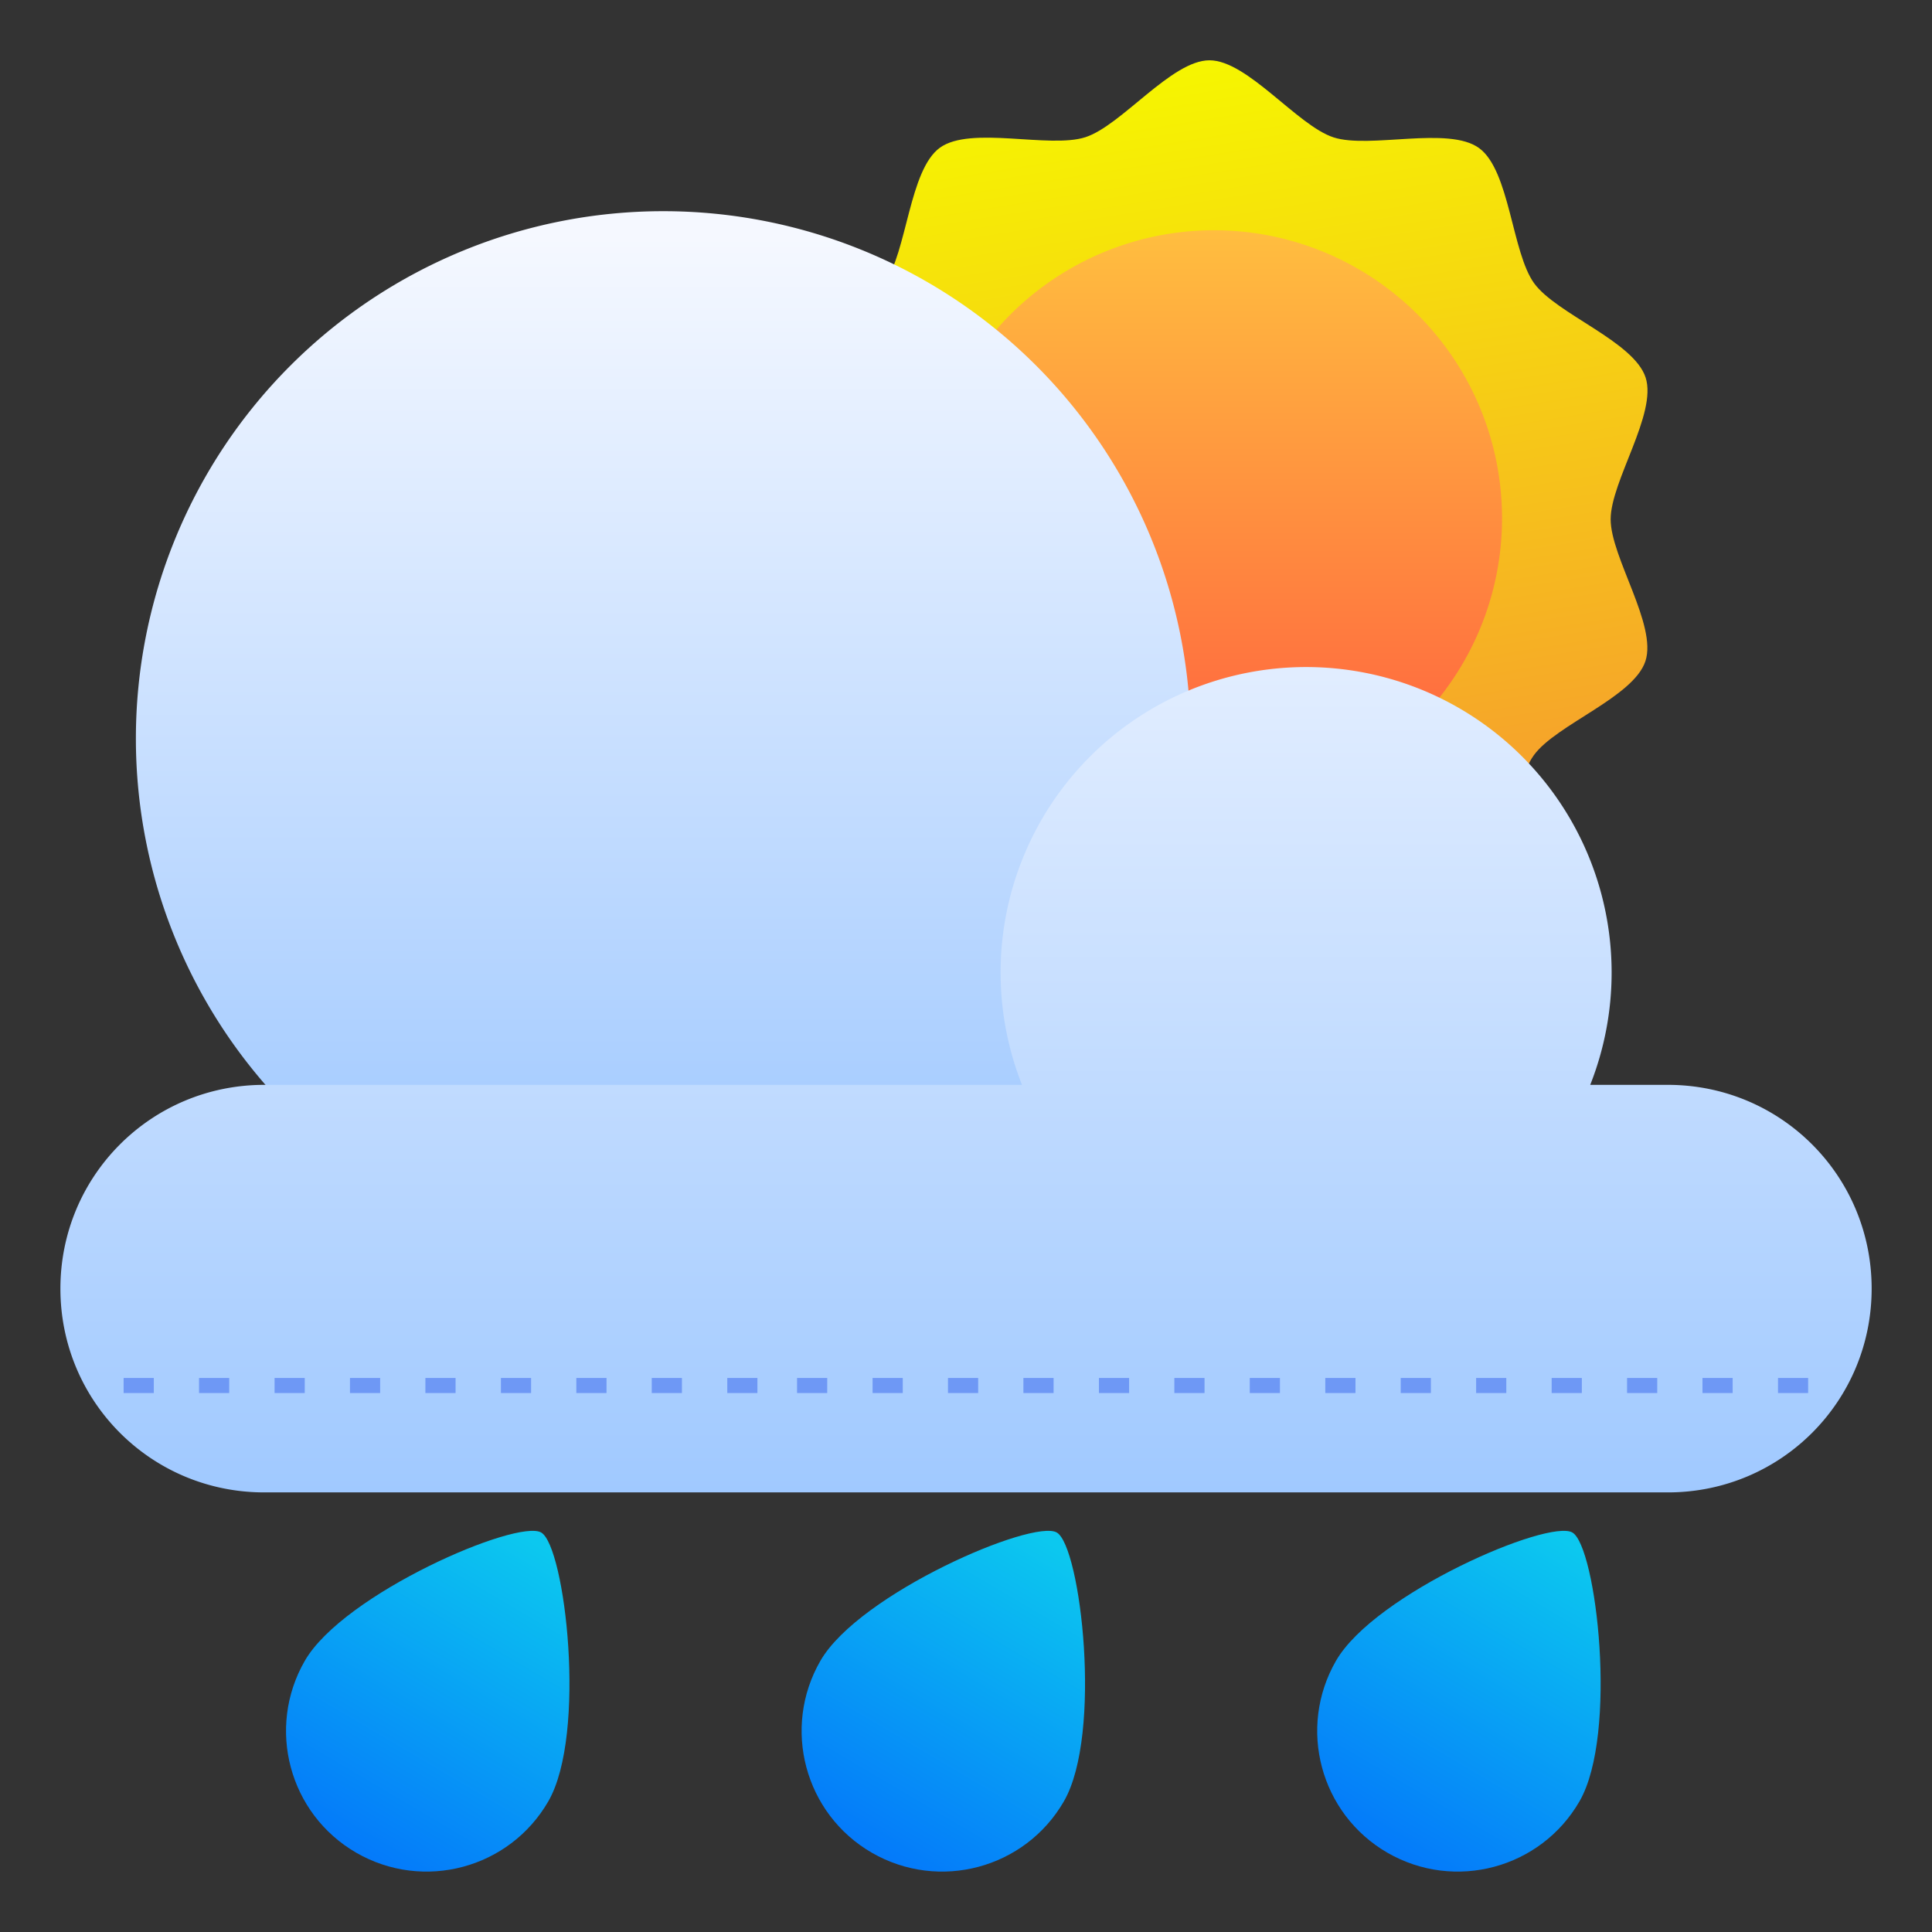 <svg xmlns="http://www.w3.org/2000/svg" version="1.1" xmlns:xlink="http://www.w3.org/1999/xlink" xmlns:svgjs="http://svgjs.com/svgjs" width="512" height="512" x="0" y="0" viewBox="0 0 33.867 33.867" style="enable-background:new 0 0 512 512" xml:space="preserve" class=""><rect x="0" y="0" width="33.867" height="33.867" fill="#333333" stroke="none"/><g><linearGradient xmlns="http://www.w3.org/2000/svg" id="linearGradient2202"><stop id="stop2198" offset="0" stop-color="#f6f600"></stop><stop id="stop2200" offset="1" stop-color="#f69134"></stop></linearGradient><linearGradient xmlns="http://www.w3.org/2000/svg" id="linearGradient3363" gradientUnits="userSpaceOnUse" x1="-180.44" x2="-180.44" xmlns:xlink="http://www.w3.org/1999/xlink" xlink:href="#linearGradient2202" y1="97.375" y2="99.607"></linearGradient><linearGradient xmlns="http://www.w3.org/2000/svg" id="linearGradient11196-2-2" gradientUnits="userSpaceOnUse" x1="11.509" x2="11.509" xmlns:xlink="http://www.w3.org/1999/xlink" xlink:href="#linearGradient3728" y1="4.142" y2="20.922"></linearGradient><linearGradient xmlns="http://www.w3.org/2000/svg" id="linearGradient11204-6-9" gradientUnits="userSpaceOnUse" x1="16.085" x2="16.085" xmlns:xlink="http://www.w3.org/1999/xlink" xlink:href="#linearGradient3728" y1="7.411" y2="26.161"></linearGradient><linearGradient xmlns="http://www.w3.org/2000/svg" id="linearGradient48113" gradientUnits="userSpaceOnUse" x1="10.041" x2="6.874" xmlns:xlink="http://www.w3.org/1999/xlink" xlink:href="#linearGradient3146" y1="27.441" y2="32.808"></linearGradient><linearGradient xmlns="http://www.w3.org/2000/svg" id="linearGradient3146"><stop id="stop3142" offset="0" stop-color="#0cc8ef"></stop><stop id="stop3144" offset="1" stop-color="#047afa"></stop></linearGradient><linearGradient xmlns="http://www.w3.org/2000/svg" id="linearGradient48117" gradientUnits="userSpaceOnUse" x1="28.118" x2="24.951" xmlns:xlink="http://www.w3.org/1999/xlink" xlink:href="#linearGradient3146" y1="27.441" y2="32.808"></linearGradient><linearGradient xmlns="http://www.w3.org/2000/svg" id="linearGradient6127" gradientUnits="userSpaceOnUse" x1="19.079" x2="15.912" xmlns:xlink="http://www.w3.org/1999/xlink" xlink:href="#linearGradient3146" y1="27.441" y2="32.808"></linearGradient><linearGradient xmlns="http://www.w3.org/2000/svg" id="linearGradient11222" gradientTransform="matrix(.082 .518 -.518 .082 22.25 -8.5)" gradientUnits="userSpaceOnUse" x1="17.661" x2="47.955" xmlns:xlink="http://www.w3.org/1999/xlink" xlink:href="#linearGradient2202" y1="7.21" y2="7.21"></linearGradient><linearGradient xmlns="http://www.w3.org/2000/svg" id="linearGradient11212" gradientTransform="matrix(0 -.485 .485 0 13.073 17.293)" gradientUnits="userSpaceOnUse" x1="6.515" x2="27.351" y1="16.933" y2="16.933"><stop id="stop1881" offset="0" stop-color="#ff5e3f"></stop><stop id="stop1883" offset="1" stop-color="#ffbe3f"></stop></linearGradient><linearGradient xmlns="http://www.w3.org/2000/svg" id="linearGradient3728"><stop id="stop3724" offset="0" stop-color="#f5f8ff"></stop><stop id="stop3726" offset="1" stop-color="#a0c9ff"></stop></linearGradient><g xmlns="http://www.w3.org/2000/svg" id="layer1"><path id="path11214" d="m16.468 15.601c-.538-.391-.574-1.832-.965-2.37s-1.749-1.019-1.954-1.652c-.205-.633.613-1.819.613-2.485s-.816-1.852-.61-2.485 1.565-1.112 1.956-1.65.429-1.978.967-2.369c.538-.391 1.919.02 2.552-.185.633-.205 1.51-1.349 2.175-1.348.665 0 1.541 1.145 2.174 1.351s2.014-.204 2.552.188.574 1.832.965 2.37c.391.538 1.749 1.019 1.954 1.652s-.613 1.819-.613 2.485c-0.0.665.816 1.852.61 2.485s-1.565 1.112-1.956 1.65-.429 1.978-.967 2.369c-.538.391-1.919-.02-2.552.185-.633.205-1.51 1.349-2.175 1.348-.665-0-1.541-1.145-2.174-1.351s-2.014.204-2.552-.188z" fill="url(#linearGradient11222)" paint-order="fill markers stroke" data-original="url(#linearGradient11222)"></path><g stroke-linecap="square"><path id="path11210" d="m21.281 4.036a5.049 5.049 0 0 1 5.049 5.049 5.049 5.049 0 0 1 -5.049 5.049 5.049 5.049 0 0 1 -5.049-5.049 5.049 5.049 0 0 1 5.049-5.049z" fill="url(#linearGradient11212)" stroke-dasharray=".128 .513" stroke-width=".128" paint-order="fill markers stroke" data-original="url(#linearGradient11212)"></path><path id="path48102" d="m9.612 31.576c-.68 1.178-2.187 1.582-3.366.902-1.178-.68-1.582-2.187-.902-3.366.68-1.178 3.724-2.49 4.143-2.248s.805 3.533.125 4.712z" fill="url(#linearGradient48113)" stroke-dasharray=".265 1.058" stroke-width=".265" paint-order="fill markers stroke" data-original="url(#linearGradient48113)"></path><path id="path48115" d="m27.688 31.576c-.68 1.178-2.187 1.582-3.366.902-1.178-.68-1.582-2.187-.902-3.366s3.724-2.49 4.143-2.248.805 3.533.125 4.712z" fill="url(#linearGradient48117)" stroke-dasharray=".265 1.058" stroke-width=".265" paint-order="fill markers stroke" data-original="url(#linearGradient48117)"></path><path id="path6125" d="m18.65 31.576c-.68 1.178-2.187 1.582-3.366.902-1.178-.68-1.582-2.187-.902-3.366s3.724-2.49 4.143-2.248.805 3.533.125 4.712z" fill="url(#linearGradient6127)" stroke-dasharray=".265 1.058" stroke-width=".265" paint-order="fill markers stroke" data-original="url(#linearGradient6127)"></path></g><path id="path11170-2-8" d="m20.872 12.947a9.245 9.245 0 0 1 -9.245 9.245 9.245 9.245 0 0 1 -9.245-9.245 9.245 9.245 0 0 1 9.245-9.245 9.245 9.245 0 0 1 9.245 9.245z" fill="url(#linearGradient11196-2-2)" paint-order="fill markers stroke" data-original="url(#linearGradient11196-2-2)"></path><path id="circle11180-2-6" d="m22.891 11.693a5.355 5.355 0 0 0 -5.351 5.356 5.355 5.355 0 0 0 .375 1.968h-13.284c-1.979 0-3.572 1.593-3.572 3.572s1.593 3.572 3.572 3.572h24.606c1.979 0 3.572-1.593 3.572-3.572s-1.593-3.572-3.572-3.572h-1.361a5.355 5.355 0 0 0 .375-1.968 5.355 5.355 0 0 0 -5.356-5.356 5.355 5.355 0 0 0 -.004 0z" fill="url(#linearGradient11204-6-9)" paint-order="fill markers stroke" data-original="url(#linearGradient11204-6-9)"></path><path id="path6680-6" d="m2.167 24.155v.264h.529v-.264zm1.322 0v.264h.529v-.264zm1.324 0v.264h.529v-.264zm1.322 0v.264h.529v-.264zm1.322 0v.264h.529v-.264zm1.324 0v.264h.529v-.264zm1.322 0v.264h.529v-.264zm1.322 0v.264h.529v-.264zm1.324 0v.264h.528v-.264zm1.223 0v.264h.529v-.264zm1.324 0v.264h.529v-.264zm1.322 0v.264h.529v-.264zm1.322 0v.264h.529v-.264zm1.324 0v.264h.529v-.264zm1.322 0v.264h.529v-.264zm1.322 0v.264h.529v-.264zm1.324 0v.264h.529v-.264zm1.322 0v.264h.529v-.264zm1.322 0v.264h.529v-.264zm1.324 0v.264h.529v-.264zm1.322 0v.264h.529v-.264zm1.322 0v.264h.529v-.264zm1.324 0v.264h.528v-.264z" fill="#6e98f5" font-variant-ligatures="normal" font-variant-position="normal" font-variant-caps="normal" font-variant-numeric="normal" font-variant-alternates="normal" font-variant-east-asian="normal" font-feature-settings="normal" font-variation-settings="normal" text-indent="0" text-align="start" text-decoration-line="none" text-decoration-style="solid" text-decoration-color="#000000" text-transform="none" text-orientation="mixed" white-space="normal" shape-padding="0" shape-margin="0" inline-size="0" isolation="auto" mix-blend-mode="normal" solid-color="#000000" solid-opacity="1" vector-effect="none" paint-order="markers fill stroke" data-original="#6e98f5"></path></g></g></svg>